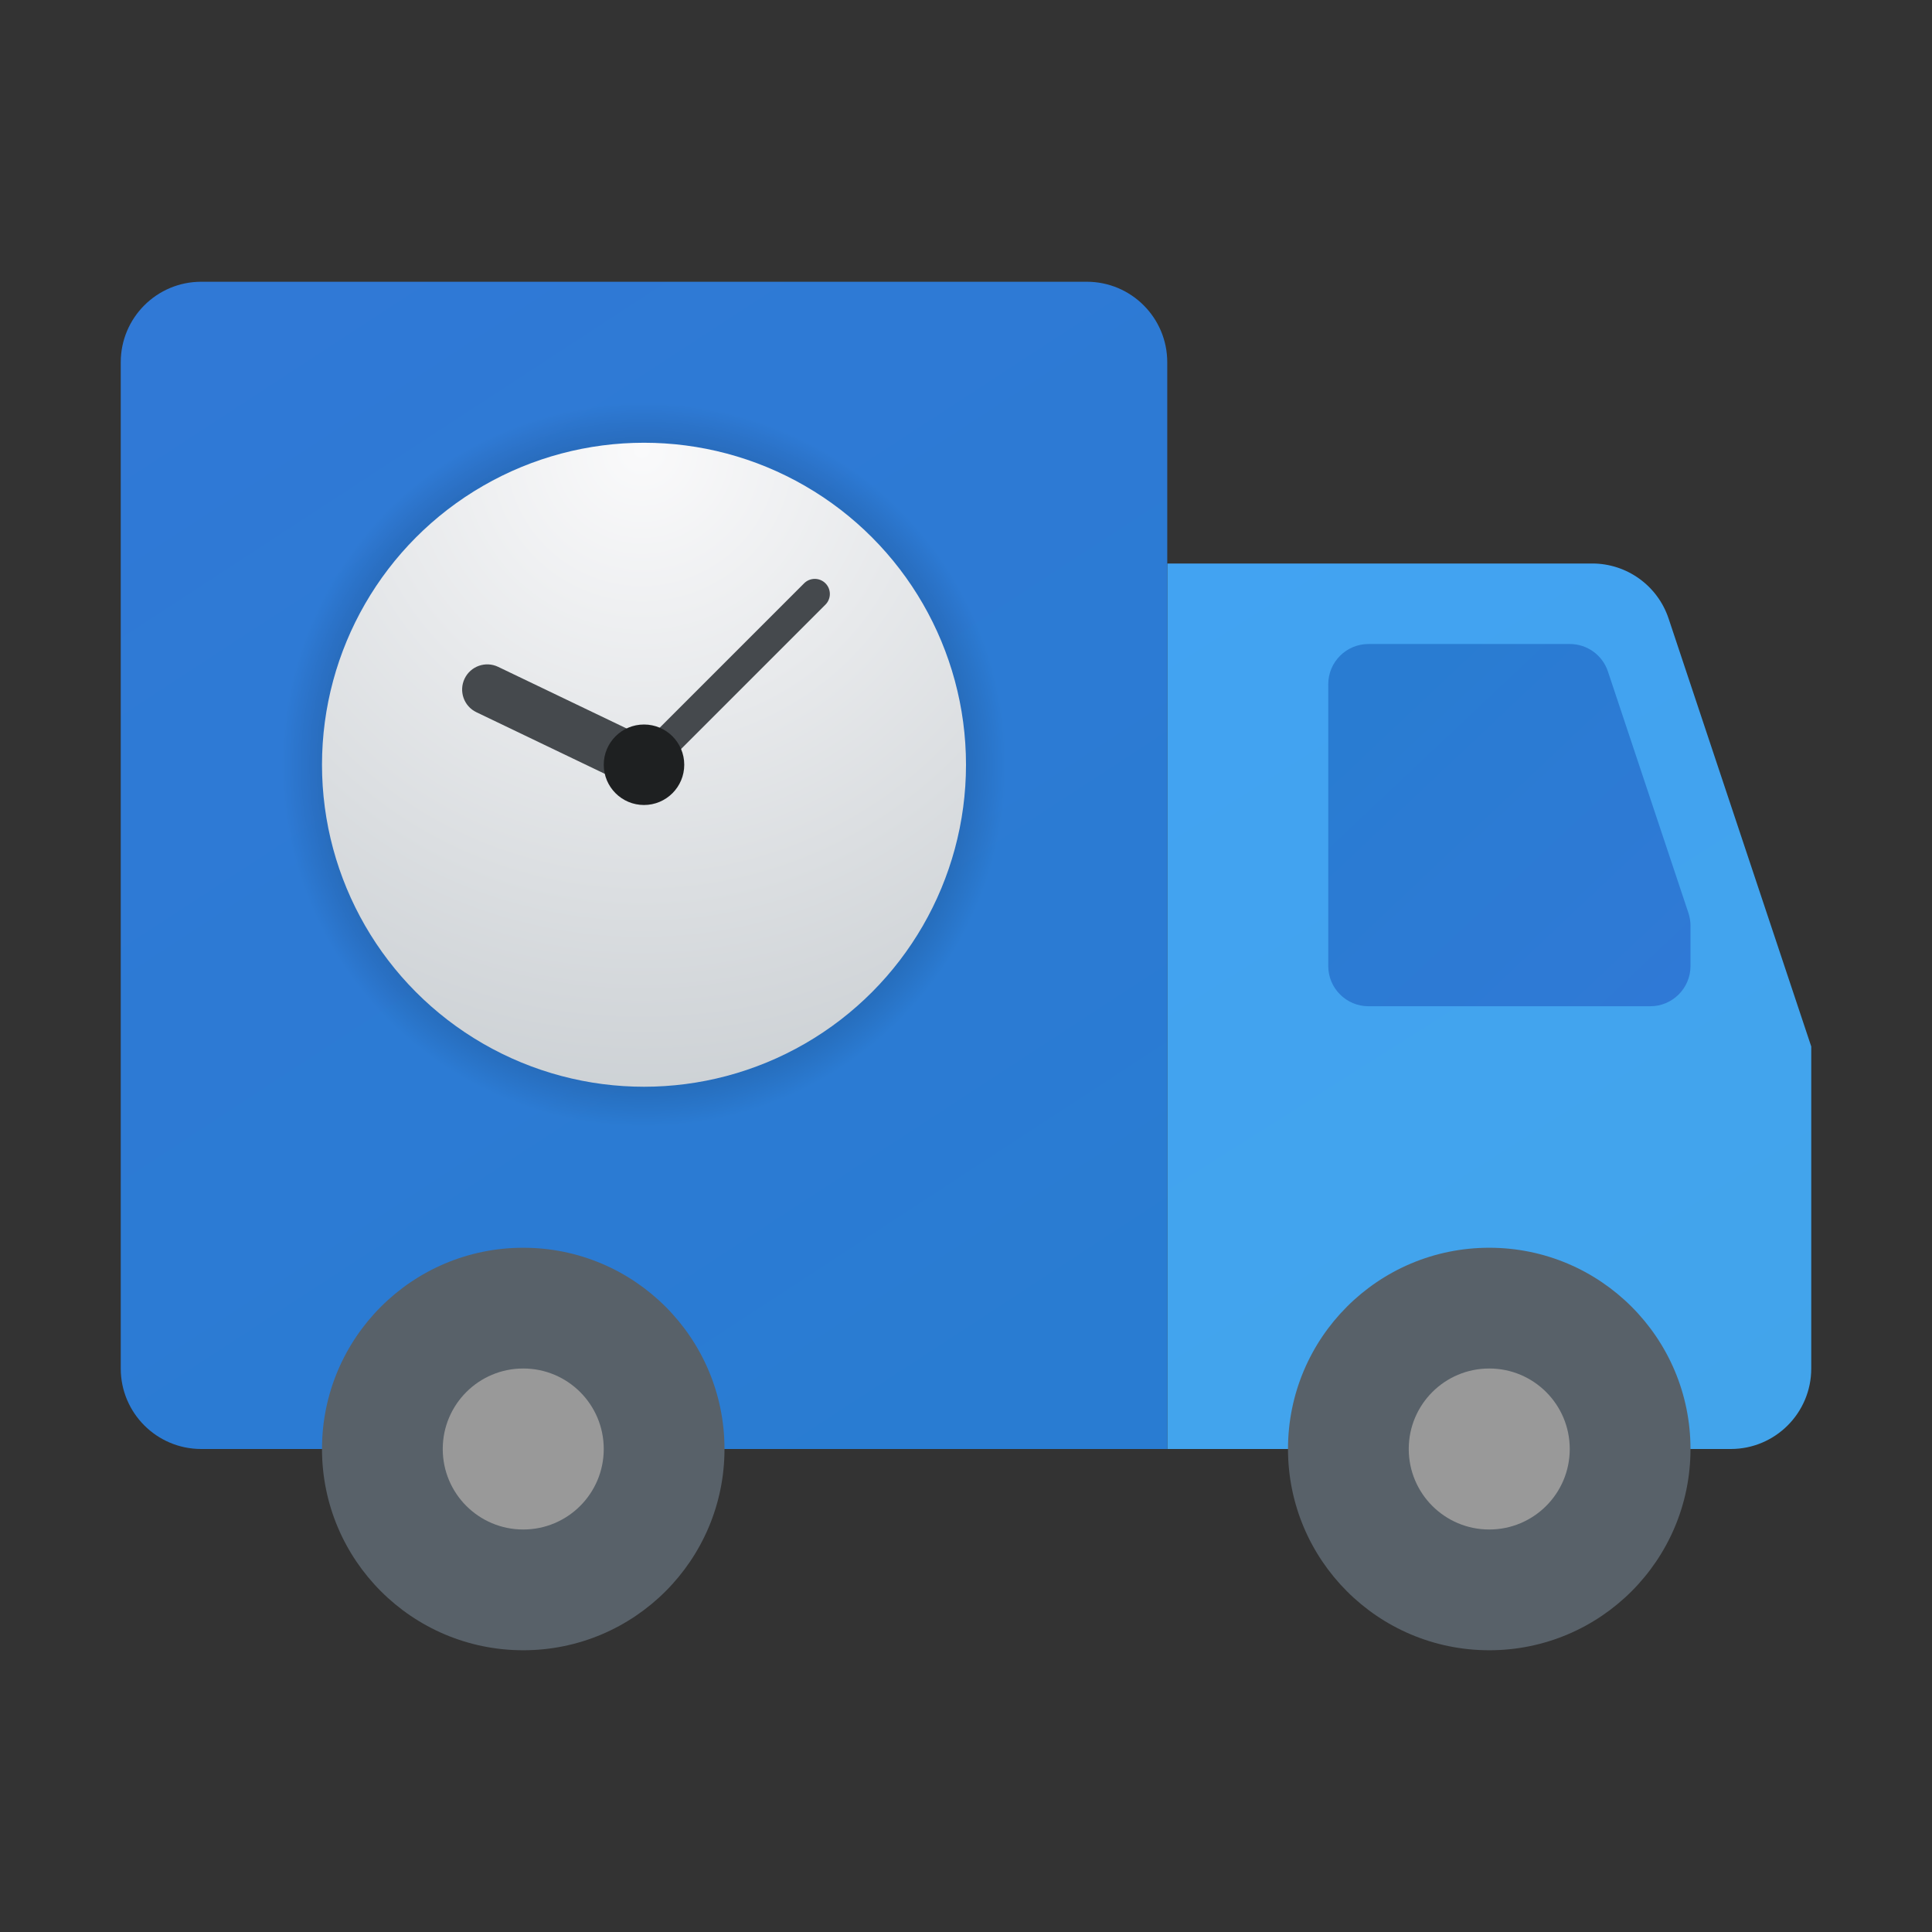 <svg xmlns="http://www.w3.org/2000/svg" viewBox="0 0 48 48"><rect x="0" y="0" width="48" height="48" fill="#333333" stroke="none"/><linearGradient id="rIDV0C_mMcFTEGTxDbvYja" x1="28.413" x2="42.046" y1="-254.862" y2="-276.401" gradientTransform="matrix(1 0 0 -1 0 -240)" gradientUnits="userSpaceOnUse"><stop offset="0" stop-color="#42a3f2"/><stop offset="1" stop-color="#42a4eb"/></linearGradient><path fill="url(#rIDV0C_mMcFTEGTxDbvYja)" d="M43,36H29V14h10.559c0.86,0,1.625,0.551,1.897,1.368L45,26v8C45,35.105,44.105,36,43,36"/><linearGradient id="rIDV0C_mMcFTEGTxDbvYjb" x1="6.441" x2="24.98" y1="-246.868" y2="-275.245" gradientTransform="matrix(1 0 0 -1 0 -240)" gradientUnits="userSpaceOnUse"><stop offset="0" stop-color="#3079d6"/><stop offset="1" stop-color="#297cd2"/></linearGradient><path fill="url(#rIDV0C_mMcFTEGTxDbvYjb)" d="M29,36H5c-1.105,0-2-0.895-2-2V9c0-1.105,0.895-2,2-2h22c1.105,0,2,0.895,2,2V36z"/><path fill="#586169" d="M42,36c0,2.761-2.238,5-5,5s-5-2.239-5-5s2.238-5,5-5S42,33.239,42,36"/><path fill="#586169" d="M18,36c0,2.761-2.239,5-5,5s-5-2.239-5-5s2.239-5,5-5S18,33.239,18,36"/><path fill="#999" d="M39,36c0,1.105-0.895,2-2,2s-2-0.895-2-2s0.895-2,2-2S39,34.895,39,36"/><path fill="#999" d="M15,36c0,1.105-0.895,2-2,2s-2-0.895-2-2s0.895-2,2-2S15,34.895,15,36"/><linearGradient id="rIDV0C_mMcFTEGTxDbvYjc" x1="41.544" x2="33.868" y1="-265.845" y2="-257.71" gradientTransform="matrix(1 0 0 -1 0 -240)" gradientUnits="userSpaceOnUse"><stop offset="0" stop-color="#3079d6"/><stop offset="1" stop-color="#297cd2"/></linearGradient><path fill="url(#rIDV0C_mMcFTEGTxDbvYjc)" d="M41,25h-7c-0.552,0-1-0.448-1-1v-7c0-0.552,0.448-1,1-1h5c0.432,0,0.813,0.275,0.949,0.684 l2,6C41.982,22.786,42,22.893,42,23v1C42,24.552,41.552,25,41,25z"/><radialGradient id="rIDV0C_mMcFTEGTxDbvYjd" cx="16" cy="-259" r="9" gradientTransform="matrix(1 0 0 -1 0 -240)" gradientUnits="userSpaceOnUse"><stop offset="0"/><stop offset="1" stop-opacity="0"/></radialGradient><circle cx="16" cy="19" r="9" fill="url(#rIDV0C_mMcFTEGTxDbvYjd)"/><radialGradient id="rIDV0C_mMcFTEGTxDbvYje" cx="15.948" cy="-251.186" r="17.828" gradientTransform="matrix(1 0 0 -1 0 -240)" gradientUnits="userSpaceOnUse"><stop offset="0" stop-color="#fafafb"/><stop offset="1" stop-color="#c8cdd1"/></radialGradient><circle cx="16" cy="19" r="8" fill="url(#rIDV0C_mMcFTEGTxDbvYje)"/><path fill="#45494d" d="M16,19.375c-0.096,0-0.192-0.037-0.265-0.11c-0.146-0.146-0.146-0.384,0-0.53l4.243-4.243 c0.146-0.146,0.384-0.146,0.53,0s0.146,0.384,0,0.53l-4.243,4.243C16.192,19.338,16.096,19.375,16,19.375z"/><path fill="#45494d" d="M16,19.625c-0.091,0-0.183-0.02-0.27-0.062l-3.894-1.868c-0.311-0.149-0.442-0.522-0.293-0.834 c0.149-0.311,0.523-0.443,0.834-0.293l3.894,1.868c0.311,0.149,0.442,0.522,0.293,0.834C16.456,19.494,16.232,19.625,16,19.625z"/><circle cx="16" cy="19" r="1" fill="#1e2021"/></svg>